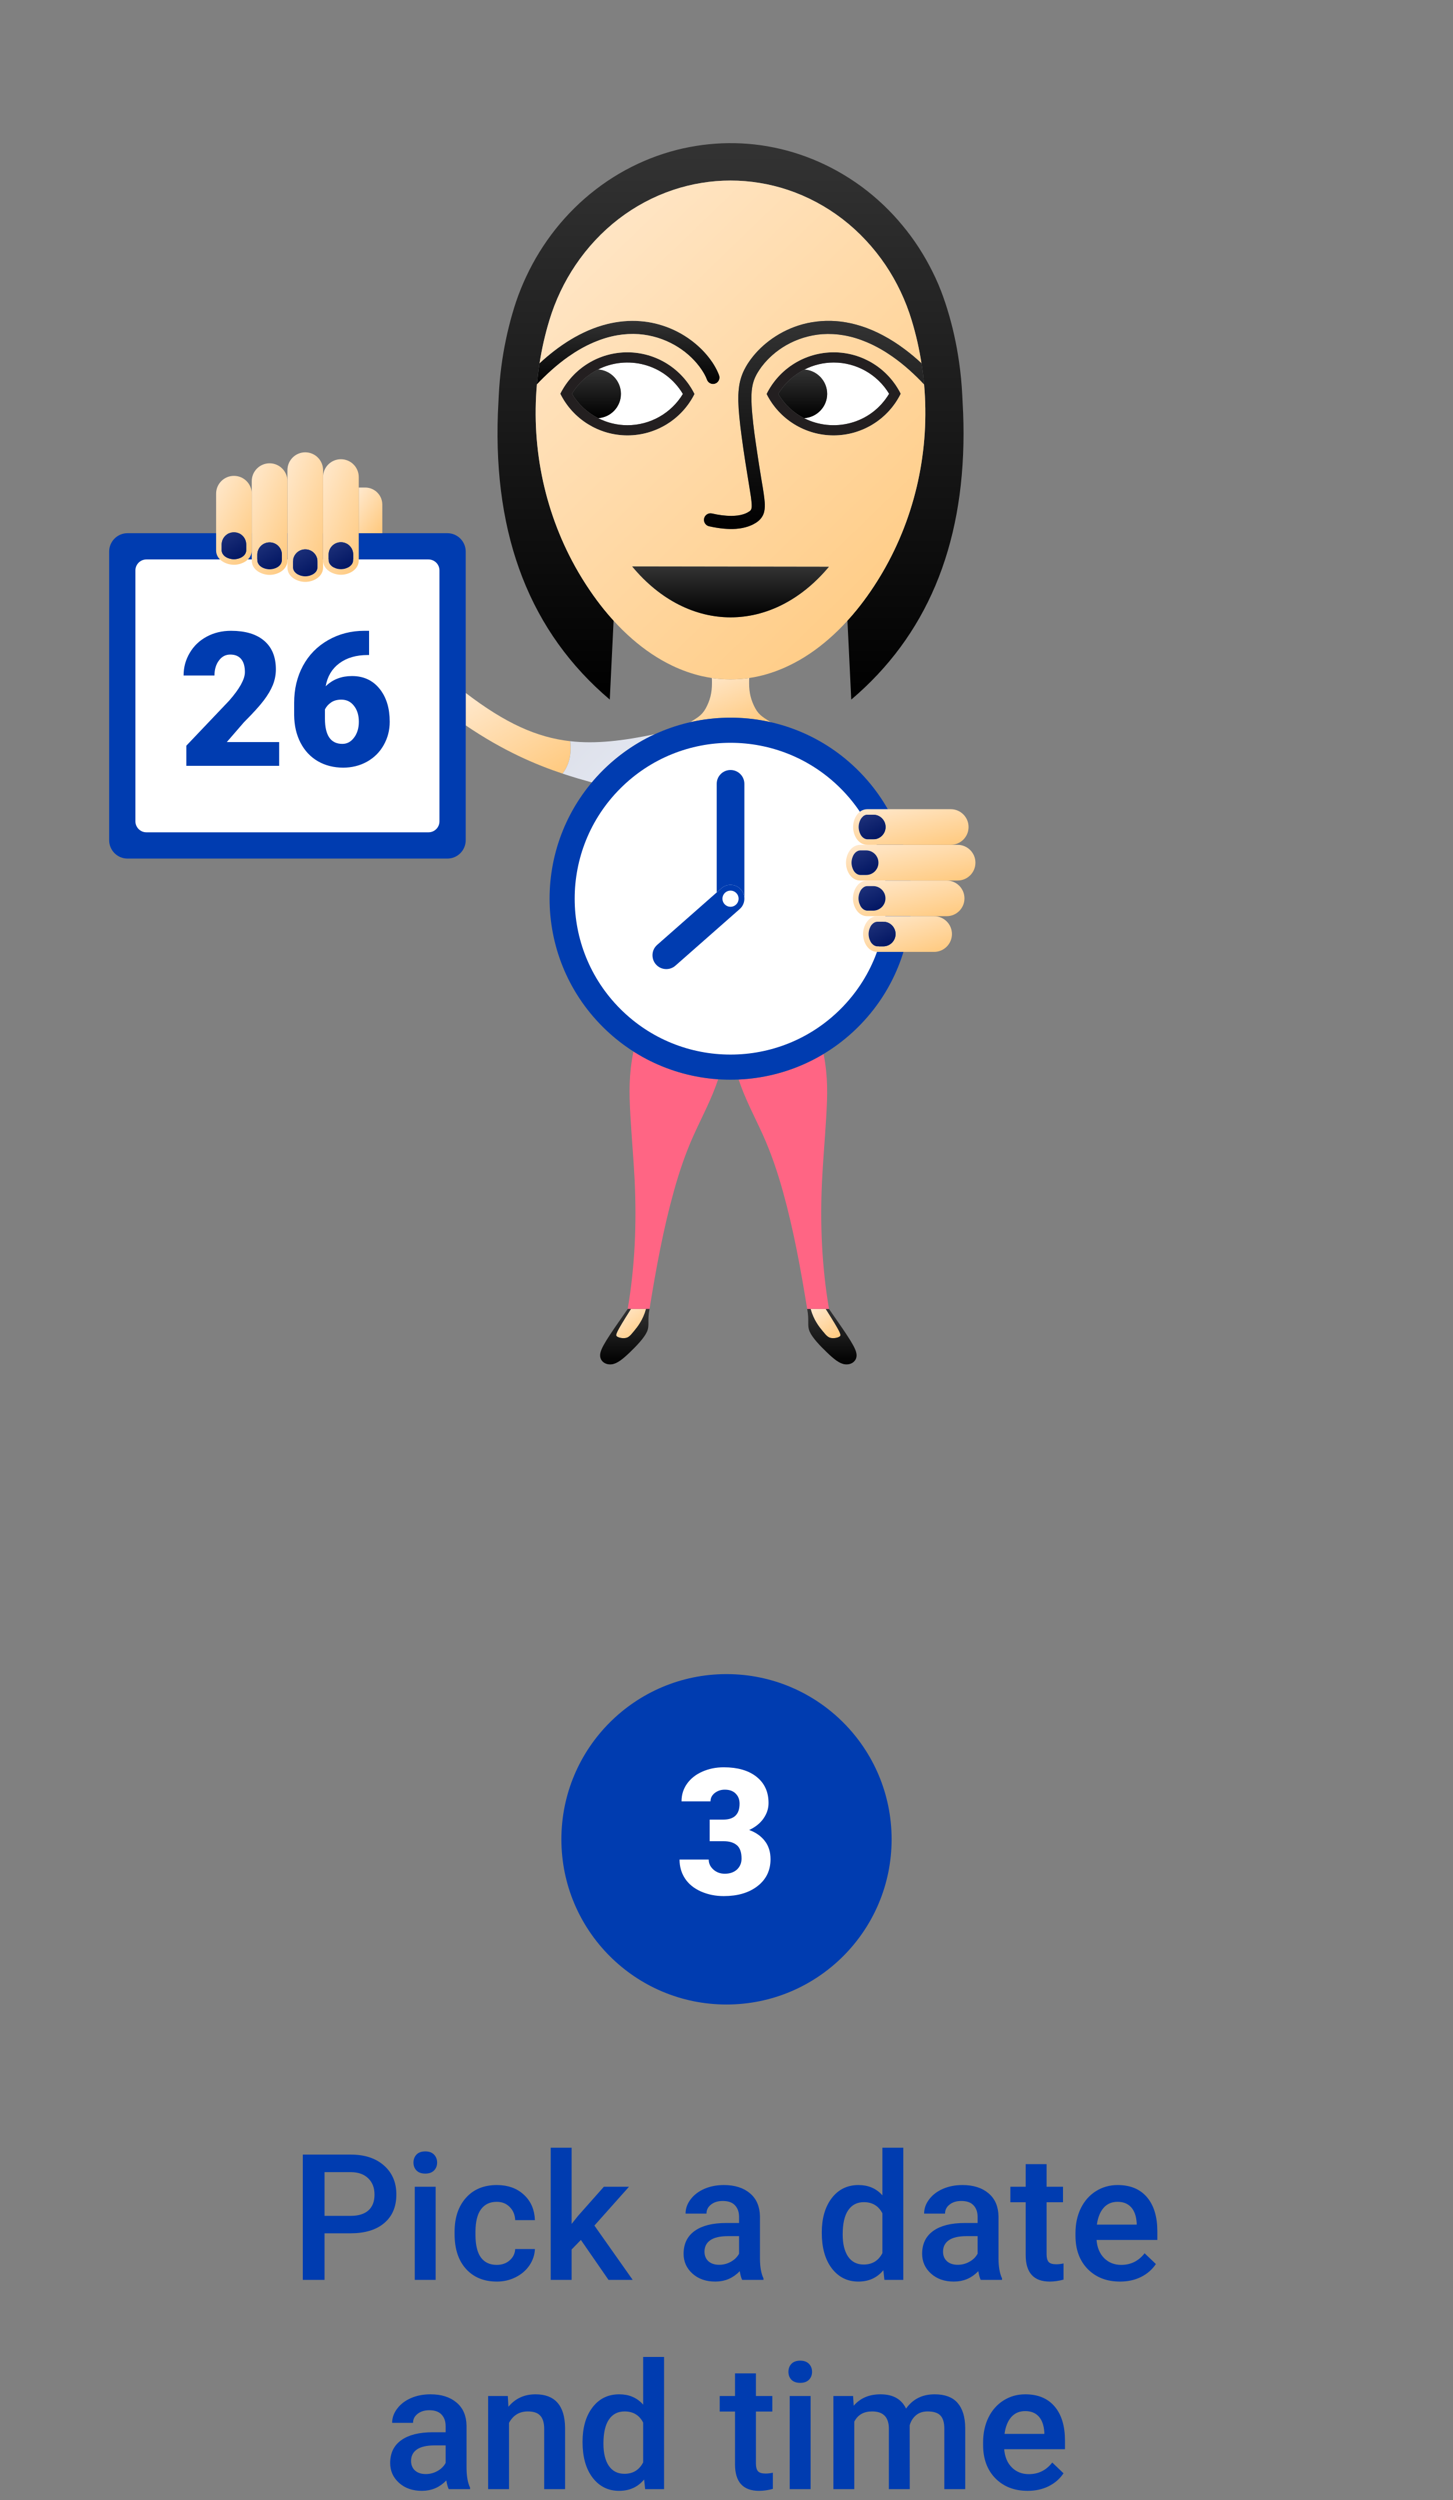 <svg width="132" height="227" viewBox="0 0 132 227" fill="none" xmlns="http://www.w3.org/2000/svg">
<rect x="0" y="0" width="132" height="227" fill="#808080" stroke="none"/>
<path d="M57.32 118.843C57.777 118.843 58.234 118.843 58.691 118.843C58.424 119.84 57.917 120.473 57.587 120.87C57.26 121.27 57.107 121.434 56.843 121.48C56.58 121.53 56.21 121.467 56.046 121.34C55.886 121.217 55.933 121.034 57.32 118.843Z" fill="url(#paint0_linear)"/>
<path d="M75.013 118.843C76.4 121.034 76.45 121.217 76.287 121.34C76.127 121.467 75.753 121.53 75.49 121.48C75.23 121.434 75.076 121.27 74.746 120.87C74.416 120.473 73.909 119.84 73.643 118.843C74.099 118.843 74.556 118.843 75.013 118.843Z" fill="url(#paint1_linear)"/>
<path d="M51.801 67.298C51.938 68.481 51.705 69.462 51.105 70.239C48.66 69.425 45.709 68.171 42.308 65.86V62.916C45.906 65.667 48.761 66.954 51.801 67.298Z" fill="url(#paint2_linear)"/>
<path d="M69.441 65.197C69.638 65.33 69.835 65.457 70.041 65.573C68.311 65.177 66.483 65.056 64.619 65.257C63.962 65.327 63.316 65.433 62.685 65.58C62.892 65.46 63.092 65.333 63.289 65.197C63.336 65.166 63.382 65.133 63.429 65.1C63.719 64.89 63.932 64.643 64.106 64.33C64.506 63.606 64.679 62.896 64.679 62.072C64.679 61.992 64.679 61.912 64.679 61.832C64.679 61.742 64.676 61.652 64.666 61.559C65.23 61.642 65.796 61.685 66.367 61.685C66.933 61.685 67.5 61.642 68.064 61.559C68.057 61.652 68.054 61.742 68.054 61.832C68.054 61.912 68.054 61.992 68.054 62.072C68.054 62.896 68.227 63.606 68.624 64.33C68.797 64.643 69.011 64.89 69.304 65.1C69.351 65.133 69.394 65.166 69.441 65.197Z" fill="url(#paint3_linear)"/>
<path d="M62.038 35.769C60.968 37.533 59.054 38.61 56.993 38.607C56.056 38.607 55.149 38.38 54.342 37.967C55.509 37.89 56.413 36.923 56.41 35.756C56.406 34.589 55.493 33.622 54.326 33.548C56.93 32.231 60.358 32.972 62.038 35.769Z" fill="white"/>
<path d="M75.146 35.766C75.146 34.599 74.239 33.629 73.076 33.555C73.883 33.142 74.79 32.918 75.727 32.915C77.791 32.912 79.705 33.989 80.772 35.753C79.088 38.554 75.653 39.294 73.046 37.967C74.213 37.897 75.143 36.937 75.146 35.766Z" fill="white"/>
<path d="M56.41 35.756C56.413 36.923 55.51 37.89 54.342 37.967C53.369 37.477 52.538 36.717 51.958 35.753C52.562 34.753 53.392 34.016 54.326 33.549C55.493 33.622 56.407 34.589 56.41 35.756Z" fill="url(#paint4_linear)"/>
<path d="M75.147 35.766C75.143 36.937 74.213 37.897 73.046 37.967H73.042C72.115 37.497 71.295 36.764 70.695 35.77C71.272 34.806 72.105 34.046 73.076 33.556C74.24 33.629 75.147 34.599 75.147 35.766Z" fill="url(#paint5_linear)"/>
<path d="M73.076 33.556C72.105 34.046 71.272 34.806 70.695 35.77C71.295 36.763 72.115 37.497 73.042 37.967H73.046C75.653 39.294 79.088 38.554 80.772 35.753C79.705 33.989 77.791 32.912 75.727 32.915C74.79 32.919 73.883 33.142 73.076 33.556ZM81.829 35.75C80.682 38.064 78.324 39.528 75.74 39.534C73.156 39.538 70.792 38.081 69.638 35.773C70.785 33.459 73.142 31.992 75.727 31.988C78.311 31.982 80.672 33.439 81.829 35.75Z" fill="#231F20"/>
<path d="M54.326 33.549C53.392 34.016 52.562 34.753 51.958 35.753C52.538 36.717 53.369 37.477 54.342 37.967C55.149 38.381 56.056 38.607 56.993 38.607C59.054 38.611 60.968 37.534 62.038 35.77C60.358 32.972 56.93 32.232 54.326 33.549ZM57.003 31.988C59.588 31.992 61.945 33.459 63.096 35.773C61.938 38.081 59.574 39.538 56.99 39.534C54.409 39.528 52.048 38.064 50.901 35.75C52.058 33.439 54.422 31.982 57.003 31.988Z" fill="#231F20"/>
<path d="M64.219 34.479C64.186 34.392 64.149 34.306 64.109 34.219C64.046 34.082 63.972 33.946 63.892 33.816C63.782 33.632 63.662 33.459 63.536 33.289C62.939 32.498 62.175 31.842 61.315 31.348C60.315 30.775 59.191 30.428 58.04 30.341C57.387 30.294 56.73 30.331 56.083 30.441C55.349 30.568 54.633 30.791 53.946 31.085C53.132 31.431 52.365 31.875 51.638 32.385C50.608 33.109 49.644 33.986 48.777 34.899C48.837 34.259 48.914 33.619 49.017 32.982C49.888 32.178 50.821 31.448 51.835 30.835C52.869 30.211 53.979 29.714 55.149 29.424C56.14 29.177 57.173 29.077 58.19 29.161C59.097 29.231 59.991 29.448 60.835 29.791C61.605 30.104 62.329 30.528 62.982 31.041C63.569 31.505 64.103 32.042 64.543 32.645C64.766 32.945 64.966 33.266 65.129 33.602C65.206 33.752 65.273 33.906 65.333 34.066V34.069C65.446 34.379 65.29 34.716 64.983 34.833C64.676 34.946 64.333 34.789 64.219 34.479Z" fill="url(#paint6_linear)"/>
<path d="M83.713 32.985C83.509 31.668 83.213 30.364 82.823 29.081C82.286 27.307 81.485 25.609 80.452 24.072C79.378 22.482 78.057 21.058 76.537 19.887C75.043 18.74 73.362 17.84 71.579 17.243C69.901 16.683 68.134 16.393 66.367 16.393C64.596 16.393 62.829 16.683 61.155 17.243C59.367 17.84 57.687 18.74 56.196 19.887C54.676 21.058 53.352 22.482 52.282 24.072C51.245 25.609 50.444 27.307 49.907 29.081C49.517 30.364 49.221 31.668 49.017 32.982C48.914 33.619 48.837 34.259 48.777 34.899C48.254 40.781 49.524 46.767 52.532 51.935C53.225 53.119 53.999 54.26 54.863 55.33C55.146 55.68 55.44 56.02 55.743 56.353C55.626 58.744 55.513 61.132 55.396 63.519C48.217 57.434 44.829 48.784 45.229 37.57C45.256 37.02 45.283 36.47 45.309 35.92C45.333 35.45 45.366 34.976 45.409 34.506C45.559 32.869 45.836 31.245 46.233 29.647C46.33 29.257 46.433 28.867 46.546 28.48C46.656 28.097 46.776 27.717 46.903 27.337C47.166 26.57 47.473 25.816 47.82 25.079C48.174 24.326 48.57 23.592 49.007 22.885C49.454 22.165 49.941 21.468 50.468 20.804C51.538 19.46 52.765 18.243 54.126 17.2C55.476 16.159 56.953 15.292 58.517 14.619C59.284 14.289 60.068 14.009 60.865 13.778C61.645 13.552 62.439 13.375 63.242 13.248C64.019 13.122 64.806 13.045 65.593 13.011C66.367 12.982 67.144 12.995 67.914 13.055C69.524 13.182 71.122 13.508 72.652 14.022C74.253 14.559 75.787 15.299 77.204 16.213C77.564 16.443 77.917 16.686 78.264 16.94C78.608 17.196 78.948 17.46 79.275 17.736C79.605 18.013 79.925 18.297 80.238 18.593C80.548 18.89 80.852 19.194 81.145 19.507C81.435 19.821 81.719 20.141 81.989 20.471C82.262 20.801 82.529 21.138 82.779 21.481C83.279 22.161 83.733 22.872 84.15 23.605C84.55 24.316 84.916 25.046 85.237 25.796C85.557 26.546 85.827 27.317 86.067 28.097C86.547 29.654 86.897 31.248 87.127 32.862C87.274 33.876 87.371 34.896 87.421 35.92C87.447 36.47 87.474 37.02 87.501 37.57C87.521 38.167 87.534 38.754 87.534 39.337C87.534 49.698 84.133 57.757 77.334 63.519C77.221 61.132 77.104 58.744 76.987 56.353C77.29 56.023 77.581 55.68 77.864 55.333C78.728 54.266 79.501 53.126 80.195 51.939C83.206 46.77 84.476 40.781 83.95 34.899C83.893 34.259 83.816 33.622 83.713 32.985Z" fill="url(#paint7_linear)"/>
<path d="M83.95 34.899C84.476 40.781 83.206 46.77 80.195 51.938C79.501 53.126 78.728 54.266 77.864 55.333C77.581 55.68 77.29 56.023 76.987 56.353C76.454 56.944 75.887 57.504 75.283 58.027C74.189 58.981 72.982 59.808 71.672 60.435C70.812 60.848 69.905 61.175 68.974 61.389C68.674 61.459 68.367 61.515 68.064 61.559C67.5 61.642 66.933 61.685 66.367 61.685C65.796 61.685 65.23 61.642 64.666 61.559C64.359 61.512 64.059 61.455 63.759 61.389C62.825 61.172 61.918 60.848 61.058 60.435C59.748 59.808 58.541 58.978 57.444 58.024C56.843 57.5 56.276 56.944 55.743 56.353C55.44 56.02 55.146 55.68 54.863 55.33C53.999 54.259 53.225 53.119 52.532 51.935C49.524 46.767 48.254 40.781 48.777 34.899C49.644 33.986 50.608 33.108 51.638 32.385C52.365 31.875 53.132 31.431 53.946 31.084C54.633 30.791 55.349 30.568 56.083 30.441C56.73 30.331 57.387 30.294 58.04 30.341C59.191 30.427 60.315 30.774 61.315 31.348C62.175 31.841 62.939 32.498 63.536 33.289C63.662 33.459 63.782 33.632 63.892 33.815C63.972 33.946 64.046 34.082 64.109 34.219C64.149 34.306 64.186 34.392 64.219 34.479C64.333 34.789 64.676 34.946 64.983 34.832C65.29 34.716 65.446 34.379 65.333 34.069V34.066C65.273 33.905 65.206 33.752 65.13 33.602C64.966 33.265 64.766 32.945 64.543 32.645C64.103 32.041 63.569 31.505 62.982 31.041C62.329 30.528 61.605 30.104 60.835 29.791C59.991 29.447 59.097 29.23 58.19 29.16C57.173 29.077 56.14 29.177 55.149 29.424C53.979 29.714 52.869 30.211 51.835 30.834C50.821 31.448 49.888 32.178 49.017 32.982C49.221 31.668 49.517 30.364 49.907 29.08C50.444 27.306 51.245 25.609 52.282 24.072C53.352 22.481 54.676 21.058 56.196 19.887C57.687 18.74 59.367 17.84 61.155 17.243C62.829 16.683 64.596 16.393 66.367 16.393C68.134 16.393 69.901 16.683 71.579 17.243C73.362 17.84 75.043 18.74 76.537 19.887C78.057 21.058 79.378 22.481 80.452 24.072C81.485 25.609 82.286 27.306 82.823 29.08C83.213 30.364 83.509 31.668 83.713 32.985C83.256 32.558 82.782 32.158 82.286 31.781C81.632 31.285 80.948 30.838 80.225 30.454C79.588 30.114 78.924 29.827 78.234 29.607C77.621 29.414 76.987 29.27 76.344 29.194C75.203 29.06 74.033 29.14 72.922 29.441C71.939 29.707 70.998 30.151 70.158 30.738C69.414 31.258 68.748 31.888 68.207 32.618C67.984 32.918 67.784 33.235 67.617 33.569C67.487 33.829 67.377 34.102 67.297 34.382C67.207 34.682 67.15 34.996 67.117 35.309C67.074 35.683 67.067 36.056 67.074 36.426C67.084 36.893 67.117 37.357 67.164 37.82C67.22 38.414 67.29 39.001 67.37 39.591C67.474 40.364 67.584 41.135 67.704 41.905C67.85 42.839 68.004 43.772 68.154 44.703C68.204 45.006 68.251 45.309 68.277 45.616C68.287 45.743 68.294 45.87 68.291 45.993C68.287 46.053 68.281 46.113 68.267 46.17C68.257 46.206 68.247 46.24 68.231 46.273C68.217 46.3 68.197 46.327 68.177 46.35C68.147 46.38 68.114 46.407 68.077 46.43C68.014 46.473 67.947 46.513 67.88 46.55C67.774 46.603 67.657 46.65 67.544 46.687C67.194 46.8 66.83 46.837 66.463 46.84C65.863 46.843 65.266 46.753 64.679 46.62C64.359 46.547 64.039 46.75 63.966 47.07C63.896 47.39 64.096 47.71 64.416 47.784C64.866 47.884 65.32 47.96 65.776 48C66.14 48.034 66.507 48.044 66.874 48.017C67.407 47.974 67.937 47.854 68.414 47.614C68.581 47.53 68.744 47.43 68.888 47.31C69.014 47.207 69.124 47.087 69.214 46.95C69.308 46.81 69.374 46.653 69.418 46.49C69.458 46.33 69.478 46.166 69.481 46.003C69.491 45.723 69.464 45.446 69.428 45.169C69.358 44.603 69.258 44.039 69.164 43.475C69.028 42.672 68.904 41.865 68.784 41.055C68.611 39.908 68.444 38.757 68.341 37.6C68.294 37.09 68.261 36.576 68.267 36.063C68.267 35.709 68.291 35.356 68.361 35.013C68.417 34.739 68.504 34.472 68.621 34.219C68.684 34.082 68.757 33.946 68.838 33.815C68.948 33.632 69.068 33.459 69.194 33.289C69.794 32.498 70.558 31.841 71.415 31.348C72.415 30.774 73.543 30.427 74.69 30.341C75.343 30.294 76.003 30.331 76.647 30.441C77.384 30.568 78.101 30.791 78.784 31.084C79.598 31.431 80.368 31.875 81.092 32.385C82.132 33.115 83.079 33.975 83.95 34.899ZM75.74 39.534C78.324 39.527 80.682 38.064 81.829 35.749C80.672 33.439 78.311 31.981 75.727 31.988C73.142 31.991 70.785 33.459 69.638 35.773C70.792 38.08 73.156 39.537 75.74 39.534ZM75.3 51.462C69.344 51.452 63.389 51.442 57.434 51.432C62.539 57.581 70.171 57.594 75.3 51.462ZM63.096 35.773C61.945 33.459 59.588 31.991 57.003 31.988C54.422 31.981 52.058 33.439 50.901 35.749C52.048 38.064 54.409 39.527 56.99 39.534C59.574 39.537 61.938 38.08 63.096 35.773Z" fill="url(#paint8_linear)"/>
<path d="M83.713 32.986C83.816 33.622 83.893 34.259 83.95 34.9C83.079 33.976 82.132 33.115 81.092 32.385C80.368 31.875 79.598 31.432 78.784 31.085C78.101 30.791 77.384 30.568 76.647 30.441C76.003 30.331 75.343 30.294 74.689 30.341C73.543 30.428 72.415 30.775 71.415 31.348C70.558 31.842 69.794 32.499 69.194 33.289C69.068 33.459 68.948 33.632 68.838 33.816C68.757 33.946 68.684 34.083 68.621 34.219C68.504 34.473 68.417 34.739 68.361 35.013C68.291 35.356 68.267 35.71 68.267 36.063C68.261 36.577 68.294 37.09 68.341 37.6C68.444 38.758 68.611 39.908 68.784 41.055C68.904 41.865 69.028 42.672 69.164 43.476C69.258 44.039 69.358 44.603 69.428 45.17C69.464 45.447 69.491 45.723 69.481 46.003C69.478 46.167 69.458 46.33 69.418 46.49C69.374 46.654 69.308 46.81 69.214 46.95C69.124 47.087 69.014 47.207 68.888 47.311C68.744 47.431 68.581 47.531 68.414 47.614C67.937 47.854 67.407 47.974 66.873 48.017C66.507 48.044 66.14 48.034 65.776 48.001C65.32 47.961 64.866 47.884 64.416 47.784C64.096 47.711 63.896 47.391 63.966 47.071C64.039 46.75 64.359 46.547 64.679 46.62C65.266 46.754 65.863 46.844 66.463 46.84C66.83 46.837 67.194 46.8 67.544 46.687C67.657 46.65 67.774 46.604 67.88 46.55C67.947 46.514 68.014 46.474 68.077 46.43C68.114 46.407 68.147 46.38 68.177 46.35C68.197 46.327 68.217 46.3 68.231 46.273C68.247 46.24 68.257 46.207 68.267 46.17C68.281 46.114 68.287 46.053 68.291 45.993C68.294 45.87 68.287 45.743 68.277 45.617C68.251 45.31 68.204 45.006 68.154 44.703C68.004 43.773 67.85 42.839 67.704 41.905C67.584 41.135 67.474 40.365 67.37 39.591C67.29 39.001 67.22 38.414 67.163 37.821C67.117 37.357 67.084 36.894 67.073 36.427C67.067 36.057 67.073 35.683 67.117 35.31C67.15 34.996 67.207 34.683 67.297 34.383C67.377 34.103 67.487 33.829 67.617 33.569C67.784 33.236 67.984 32.919 68.207 32.619C68.747 31.888 69.414 31.258 70.158 30.738C70.998 30.151 71.939 29.708 72.922 29.441C74.033 29.141 75.203 29.061 76.344 29.194C76.987 29.271 77.621 29.414 78.234 29.608C78.924 29.828 79.588 30.114 80.225 30.455C80.948 30.838 81.632 31.285 82.286 31.782C82.782 32.158 83.256 32.559 83.713 32.986Z" fill="url(#paint9_linear)"/>
<path d="M77.817 123.031C77.834 123.614 77.304 123.935 76.78 123.875C76.257 123.818 75.74 123.381 75.123 122.791C74.506 122.201 73.793 121.457 73.549 120.89C73.309 120.32 73.539 119.923 73.329 118.843C73.433 118.843 73.539 118.843 73.642 118.843C73.909 119.84 74.416 120.473 74.746 120.87C75.076 121.27 75.23 121.434 75.49 121.48C75.753 121.53 76.127 121.467 76.287 121.34C76.45 121.217 76.4 121.034 75.013 118.843C75.113 118.843 75.21 118.843 75.31 118.843C77.237 121.604 77.801 122.447 77.817 123.031Z" fill="url(#paint10_linear)"/>
<path d="M75.31 118.843C75.21 118.843 75.113 118.843 75.013 118.843C74.556 118.843 74.1 118.843 73.643 118.843C73.539 118.843 73.433 118.843 73.329 118.843C72.746 115.241 72.099 111.673 71.118 108.152C70.625 106.391 70.048 104.681 69.294 103.014C68.541 101.356 67.677 99.759 67.104 98.015C67.437 98.002 67.774 97.975 68.114 97.939C70.568 97.678 72.836 96.888 74.82 95.694C75.227 97.788 75.18 99.372 75.056 101.473C74.943 103.407 74.77 105.334 74.676 107.268C74.493 111.166 74.66 114.984 75.31 118.843Z" fill="#FF6584"/>
<path d="M57.434 51.432C63.389 51.442 69.344 51.452 75.3 51.462C70.171 57.594 62.539 57.581 57.434 51.432Z" fill="url(#paint11_linear)"/>
<path d="M65.24 97.995C64.666 99.739 63.803 101.34 63.049 102.997C62.292 104.664 61.712 106.378 61.221 108.142C60.238 111.667 59.591 115.238 59.007 118.843C58.901 118.843 58.797 118.843 58.691 118.843C58.234 118.843 57.777 118.843 57.32 118.843C57.224 118.843 57.123 118.843 57.027 118.843C57.684 114.945 57.844 111.093 57.654 107.155C57.557 105.201 57.38 103.254 57.27 101.303C57.15 99.172 57.123 97.582 57.547 95.468C59.814 96.912 62.445 97.809 65.24 97.995Z" fill="#FF6584"/>
<path d="M58.691 118.843C58.797 118.843 58.901 118.843 59.007 118.843C58.797 119.923 59.027 120.32 58.787 120.89C58.544 121.457 57.83 122.201 57.214 122.791C56.597 123.381 56.076 123.818 55.553 123.875C55.029 123.935 54.502 123.614 54.519 123.031C54.536 122.447 55.096 121.604 57.027 118.843C57.123 118.843 57.224 118.843 57.32 118.843C55.933 121.034 55.886 121.217 56.046 121.34C56.21 121.467 56.58 121.53 56.843 121.48C57.107 121.434 57.26 121.27 57.587 120.87C57.917 120.473 58.424 119.84 58.691 118.843Z" fill="url(#paint12_linear)"/>
<path d="M59.511 66.657C57.27 67.684 55.316 69.195 53.769 71.042C52.962 70.819 52.075 70.565 51.105 70.239C51.705 69.462 51.938 68.481 51.801 67.297C54.126 67.561 56.56 67.271 59.511 66.657Z" fill="url(#paint13_linear)"/>
<path d="M11.584 77.955H40.641C41.561 77.955 42.308 77.208 42.308 76.288V50.078C42.308 49.158 41.561 48.411 40.641 48.411H11.584C10.664 48.411 9.917 49.158 9.917 50.078V76.288C9.917 77.208 10.664 77.955 11.584 77.955Z" fill="#003CB0"/>
<path d="M13.301 75.57H38.924C39.477 75.57 39.924 75.124 39.924 74.57V51.795C39.924 51.242 39.477 50.795 38.924 50.795H13.301C12.748 50.795 12.301 51.242 12.301 51.795V74.57C12.301 75.12 12.751 75.57 13.301 75.57Z" fill="white"/>
<path d="M25.361 69.533H16.927V67.707L20.812 63.623C21.77 62.533 22.248 61.667 22.248 61.025C22.248 60.505 22.135 60.109 21.908 59.838C21.681 59.567 21.352 59.431 20.92 59.431C20.494 59.431 20.148 59.614 19.883 59.979C19.617 60.339 19.484 60.79 19.484 61.332H16.678C16.678 60.59 16.864 59.907 17.235 59.282C17.605 58.651 18.12 58.158 18.779 57.804C19.437 57.45 20.173 57.273 20.986 57.273C22.293 57.273 23.297 57.575 24 58.178C24.708 58.781 25.062 59.647 25.062 60.776C25.062 61.252 24.974 61.717 24.797 62.17C24.619 62.619 24.343 63.092 23.966 63.59C23.596 64.082 22.995 64.744 22.165 65.574L20.605 67.375H25.361V69.533ZM33.529 57.273V59.473H33.404C32.359 59.473 31.498 59.724 30.823 60.228C30.153 60.726 29.741 61.421 29.586 62.312C30.217 61.692 31.014 61.382 31.977 61.382C33.023 61.382 33.855 61.764 34.475 62.527C35.095 63.291 35.405 64.293 35.405 65.532C35.405 66.301 35.222 67.007 34.857 67.649C34.497 68.291 33.991 68.794 33.338 69.16C32.691 69.519 31.971 69.699 31.18 69.699C30.322 69.699 29.556 69.505 28.881 69.118C28.205 68.725 27.68 68.166 27.303 67.441C26.927 66.716 26.733 65.881 26.722 64.935V63.814C26.722 62.569 26.988 61.451 27.519 60.46C28.056 59.464 28.82 58.684 29.81 58.12C30.801 57.555 31.899 57.273 33.106 57.273H33.529ZM31.006 63.523C30.635 63.523 30.325 63.609 30.076 63.781C29.827 63.952 29.641 64.163 29.52 64.412V65.25C29.52 66.777 30.048 67.541 31.105 67.541C31.531 67.541 31.885 67.35 32.168 66.968C32.455 66.586 32.599 66.108 32.599 65.532C32.599 64.94 32.453 64.459 32.159 64.088C31.872 63.712 31.487 63.523 31.006 63.523Z" fill="#003CB0"/>
<path d="M77.985 93.218C84.403 86.8 84.403 76.393 77.985 69.975C71.566 63.556 61.16 63.556 54.741 69.975C48.323 76.393 48.323 86.8 54.741 93.218C61.16 99.637 71.566 99.637 77.985 93.218Z" fill="#003CB0"/>
<path d="M76.372 91.606C81.9 86.078 81.9 77.115 76.372 71.588C70.844 66.06 61.882 66.06 56.354 71.588C50.826 77.115 50.826 86.078 56.354 91.606C61.882 97.133 70.844 97.133 76.372 91.606Z" fill="white"/>
<path d="M67.31 80.766C67.52 81.006 67.624 81.302 67.624 81.596C67.624 81.946 67.48 82.293 67.197 82.539L61.362 87.675C60.841 88.135 60.048 88.085 59.588 87.564C59.131 87.041 59.181 86.247 59.701 85.791L65.11 81.029L65.536 80.652C66.057 80.195 66.85 80.245 67.31 80.766ZM67.1 81.596C67.1 81.192 66.77 80.862 66.367 80.862C65.96 80.862 65.63 81.192 65.63 81.596C65.63 82.003 65.96 82.333 66.367 82.333C66.77 82.333 67.1 82.003 67.1 81.596Z" fill="#003CB0"/>
<path d="M67.624 71.169V81.596C67.624 81.303 67.52 81.006 67.31 80.766C66.85 80.246 66.057 80.196 65.536 80.653L65.11 81.029V71.169C65.11 70.476 65.67 69.912 66.367 69.912C67.06 69.912 67.624 70.476 67.624 71.169Z" fill="#003CB0"/>
<path d="M86.994 76.707C87.891 76.707 88.615 77.434 88.615 78.328C88.615 79.221 87.891 79.948 86.994 79.948C86.664 79.948 86.33 79.948 86 79.948C83.596 79.948 81.195 79.948 78.794 79.948C78.581 79.948 78.371 79.948 78.157 79.948C77.307 79.948 76.854 79.068 76.854 78.328C76.854 77.591 77.307 76.707 78.157 76.707C78.374 76.707 78.591 76.707 78.804 76.707C81.325 76.707 83.85 76.707 86.37 76.707C86.577 76.707 86.787 76.707 86.994 76.707ZM79.805 78.328C79.805 77.711 79.305 77.21 78.688 77.21C78.511 77.21 78.334 77.21 78.157 77.21C78.064 77.21 77.971 77.237 77.887 77.284C77.784 77.334 77.697 77.411 77.627 77.501C77.541 77.607 77.477 77.737 77.434 77.871C77.384 78.017 77.357 78.174 77.357 78.328C77.357 78.484 77.384 78.638 77.434 78.784C77.477 78.921 77.541 79.048 77.627 79.158C77.697 79.245 77.784 79.321 77.887 79.375C77.971 79.418 78.064 79.445 78.157 79.445C78.334 79.445 78.511 79.445 78.688 79.445C79.305 79.445 79.805 78.945 79.805 78.328Z" fill="url(#paint14_linear)"/>
<path d="M86.37 73.47C87.264 73.47 87.991 74.193 87.991 75.09C87.991 75.984 87.264 76.707 86.37 76.707C83.849 76.707 81.325 76.707 78.804 76.707C77.954 76.707 77.501 75.827 77.501 75.09C77.501 74.35 77.954 73.47 78.804 73.47C81.325 73.47 83.849 73.47 86.37 73.47ZM80.451 75.09C80.451 74.473 79.951 73.973 79.335 73.973C79.158 73.973 78.981 73.973 78.804 73.973C78.711 73.973 78.618 74 78.534 74.043C78.431 74.097 78.344 74.173 78.274 74.26C78.187 74.37 78.124 74.497 78.081 74.63C78.031 74.78 78.004 74.934 78.004 75.09C78.004 75.244 78.031 75.4 78.081 75.547C78.124 75.68 78.187 75.811 78.274 75.917C78.344 76.007 78.431 76.084 78.534 76.134C78.618 76.177 78.711 76.204 78.804 76.204C78.981 76.204 79.158 76.204 79.335 76.204C79.951 76.204 80.451 75.707 80.451 75.09Z" fill="url(#paint15_linear)"/>
<path d="M86 79.948C86.894 79.948 87.618 80.672 87.618 81.569C87.618 82.463 86.894 83.186 86 83.186C85.62 83.186 85.24 83.186 84.86 83.186C83.143 83.186 81.425 83.186 79.711 83.186C79.405 83.186 79.101 83.186 78.794 83.186C77.944 83.186 77.487 82.306 77.487 81.569C77.487 80.829 77.944 79.948 78.794 79.948C81.195 79.948 83.596 79.948 86 79.948ZM80.442 81.569C80.442 80.952 79.942 80.452 79.325 80.452C79.148 80.452 78.971 80.452 78.794 80.452C78.698 80.452 78.604 80.478 78.521 80.522C78.421 80.575 78.334 80.652 78.261 80.739C78.174 80.849 78.114 80.975 78.067 81.109C78.017 81.259 77.991 81.412 77.991 81.569C77.991 81.722 78.017 81.879 78.067 82.026C78.114 82.159 78.174 82.286 78.261 82.396C78.334 82.486 78.421 82.562 78.521 82.612C78.604 82.656 78.698 82.683 78.794 82.683C78.971 82.683 79.148 82.683 79.325 82.683C79.942 82.683 80.442 82.182 80.442 81.569Z" fill="url(#paint16_linear)"/>
<path d="M84.86 83.186C85.754 83.186 86.481 83.913 86.481 84.807C86.481 85.701 85.754 86.428 84.86 86.428C83.143 86.428 81.429 86.428 79.711 86.428C78.861 86.428 78.404 85.547 78.404 84.807C78.404 84.07 78.861 83.186 79.711 83.186C81.425 83.186 83.143 83.186 84.86 83.186ZM81.359 84.807C81.359 84.19 80.859 83.69 80.242 83.69C80.065 83.69 79.888 83.69 79.711 83.69C79.615 83.69 79.521 83.717 79.438 83.76C79.338 83.813 79.251 83.89 79.178 83.977C79.091 84.087 79.031 84.217 78.984 84.35C78.938 84.497 78.908 84.654 78.908 84.807C78.908 84.964 78.938 85.117 78.984 85.264C79.031 85.397 79.091 85.527 79.178 85.637C79.251 85.724 79.338 85.801 79.438 85.854C79.521 85.897 79.615 85.924 79.711 85.924C79.888 85.924 80.065 85.924 80.242 85.924C80.859 85.924 81.359 85.424 81.359 84.807Z" fill="url(#paint17_linear)"/>
<path d="M80.242 83.689C80.858 83.689 81.359 84.19 81.359 84.806C81.359 85.423 80.858 85.924 80.242 85.924C80.065 85.924 79.888 85.924 79.711 85.924C79.615 85.924 79.521 85.897 79.438 85.854C79.338 85.8 79.251 85.724 79.178 85.637C79.091 85.527 79.031 85.397 78.984 85.263C78.938 85.117 78.908 84.963 78.908 84.806C78.908 84.653 78.938 84.496 78.984 84.35C79.031 84.216 79.091 84.086 79.178 83.976C79.251 83.889 79.338 83.813 79.438 83.76C79.521 83.716 79.615 83.689 79.711 83.689C79.888 83.689 80.065 83.689 80.242 83.689Z" fill="url(#paint18_linear)"/>
<path d="M79.335 73.973C79.951 73.973 80.452 74.473 80.452 75.09C80.452 75.707 79.951 76.204 79.335 76.204C79.158 76.204 78.981 76.204 78.804 76.204C78.711 76.204 78.618 76.177 78.534 76.133C78.431 76.083 78.344 76.007 78.274 75.917C78.187 75.81 78.124 75.68 78.081 75.547C78.031 75.4 78.004 75.243 78.004 75.09C78.004 74.933 78.031 74.78 78.081 74.63C78.124 74.496 78.187 74.37 78.274 74.259C78.344 74.173 78.431 74.096 78.534 74.043C78.618 73.999 78.711 73.973 78.804 73.973C78.981 73.973 79.158 73.973 79.335 73.973Z" fill="url(#paint19_linear)"/>
<path d="M79.325 80.452C79.941 80.452 80.442 80.952 80.442 81.569C80.442 82.183 79.941 82.683 79.325 82.683C79.148 82.683 78.971 82.683 78.794 82.683C78.698 82.683 78.604 82.656 78.521 82.613C78.421 82.563 78.334 82.486 78.261 82.396C78.174 82.286 78.114 82.159 78.067 82.026C78.017 81.879 77.991 81.723 77.991 81.569C77.991 81.412 78.017 81.259 78.067 81.109C78.114 80.976 78.174 80.849 78.261 80.739C78.334 80.652 78.421 80.576 78.521 80.522C78.604 80.479 78.698 80.452 78.794 80.452C78.971 80.452 79.148 80.452 79.325 80.452Z" fill="url(#paint20_linear)"/>
<path d="M78.688 77.211C79.305 77.211 79.805 77.711 79.805 78.328C79.805 78.945 79.305 79.445 78.688 79.445C78.511 79.445 78.334 79.445 78.158 79.445C78.064 79.445 77.971 79.418 77.888 79.375C77.784 79.322 77.697 79.245 77.627 79.158C77.541 79.048 77.477 78.921 77.434 78.785C77.384 78.638 77.357 78.485 77.357 78.328C77.357 78.175 77.384 78.018 77.434 77.871C77.477 77.738 77.541 77.608 77.627 77.501C77.697 77.411 77.784 77.334 77.888 77.284C77.971 77.238 78.064 77.211 78.158 77.211C78.334 77.211 78.511 77.211 78.688 77.211Z" fill="url(#paint21_linear)"/>
<path d="M34.732 45.819C34.732 46.683 34.732 47.547 34.732 48.41C34.019 48.41 33.305 48.41 32.591 48.41C32.591 47.03 32.591 45.649 32.591 44.266C32.788 44.266 32.985 44.266 33.178 44.266C34.038 44.266 34.732 44.962 34.732 45.819Z" fill="url(#paint22_linear)"/>
<path d="M32.591 48.411C32.591 49.235 32.591 50.055 32.591 50.879C32.591 51.729 31.711 52.186 30.971 52.186C30.234 52.186 29.35 51.729 29.35 50.879C29.35 48.358 29.35 45.837 29.35 43.313C29.35 42.419 30.077 41.695 30.971 41.695C31.864 41.695 32.591 42.419 32.591 43.313C32.591 43.629 32.591 43.949 32.591 44.266C32.591 45.65 32.591 47.031 32.591 48.411ZM32.088 50.879C32.088 50.702 32.088 50.525 32.088 50.348C32.088 49.731 31.588 49.231 30.971 49.231C30.354 49.231 29.854 49.731 29.854 50.348C29.854 50.525 29.854 50.702 29.854 50.879C29.854 50.975 29.88 51.069 29.924 51.152C29.977 51.252 30.054 51.339 30.14 51.412C30.25 51.499 30.381 51.559 30.514 51.605C30.661 51.656 30.817 51.682 30.971 51.682C31.128 51.682 31.281 51.656 31.428 51.605C31.564 51.559 31.691 51.499 31.801 51.412C31.888 51.339 31.965 51.252 32.018 51.152C32.061 51.069 32.088 50.975 32.088 50.879Z" fill="url(#paint23_linear)"/>
<path d="M32.088 50.349C32.088 50.525 32.088 50.702 32.088 50.879C32.088 50.975 32.061 51.069 32.018 51.152C31.965 51.252 31.888 51.339 31.801 51.412C31.691 51.499 31.564 51.559 31.428 51.606C31.281 51.656 31.128 51.682 30.971 51.682C30.817 51.682 30.661 51.656 30.514 51.606C30.381 51.559 30.251 51.499 30.14 51.412C30.054 51.339 29.977 51.252 29.924 51.152C29.88 51.069 29.854 50.975 29.854 50.879C29.854 50.702 29.854 50.525 29.854 50.349C29.854 49.732 30.354 49.231 30.971 49.231C31.588 49.231 32.088 49.732 32.088 50.349Z" fill="url(#paint24_linear)"/>
<path d="M29.35 50.879C29.35 51.095 29.35 51.312 29.35 51.525C29.35 52.376 28.47 52.833 27.733 52.833C26.993 52.833 26.112 52.376 26.112 51.525C26.112 51.315 26.112 51.102 26.112 50.892C26.112 48.491 26.112 46.09 26.112 43.686C26.112 43.352 26.112 43.022 26.112 42.689C26.112 41.795 26.836 41.068 27.733 41.068C28.627 41.068 29.35 41.795 29.35 42.689C29.35 42.899 29.35 43.106 29.35 43.312C29.35 45.837 29.35 48.358 29.35 50.879ZM28.847 51.525C28.847 51.349 28.847 51.172 28.847 50.995C28.847 50.378 28.35 49.878 27.733 49.878C27.116 49.878 26.616 50.378 26.616 50.995C26.616 51.172 26.616 51.349 26.616 51.525C26.616 51.622 26.643 51.715 26.686 51.799C26.739 51.899 26.816 51.986 26.903 52.059C27.013 52.146 27.139 52.206 27.273 52.252C27.423 52.302 27.576 52.329 27.733 52.329C27.886 52.329 28.043 52.302 28.19 52.252C28.323 52.206 28.45 52.146 28.56 52.059C28.65 51.986 28.727 51.899 28.777 51.799C28.82 51.715 28.847 51.622 28.847 51.525Z" fill="url(#paint25_linear)"/>
<path d="M28.847 50.995C28.847 51.172 28.847 51.349 28.847 51.525C28.847 51.622 28.82 51.715 28.777 51.799C28.727 51.899 28.65 51.985 28.56 52.059C28.45 52.145 28.323 52.205 28.19 52.252C28.043 52.302 27.886 52.329 27.733 52.329C27.576 52.329 27.423 52.302 27.273 52.252C27.14 52.205 27.013 52.145 26.903 52.059C26.816 51.985 26.739 51.899 26.686 51.799C26.643 51.715 26.616 51.622 26.616 51.525C26.616 51.349 26.616 51.172 26.616 50.995C26.616 50.378 27.116 49.878 27.733 49.878C28.35 49.878 28.847 50.378 28.847 50.995Z" fill="url(#paint26_linear)"/>
<path d="M26.113 43.686C26.113 46.09 26.113 48.491 26.113 50.892C26.113 51.742 25.232 52.196 24.492 52.196C23.755 52.196 22.871 51.742 22.871 50.892C22.871 50.585 22.871 50.282 22.871 49.975C22.871 48.254 22.871 46.54 22.871 44.823C22.871 44.443 22.871 44.066 22.871 43.686C22.871 42.792 23.598 42.065 24.492 42.065C25.386 42.065 26.113 42.792 26.113 43.686ZM25.609 50.892C25.609 50.715 25.609 50.538 25.609 50.362C25.609 49.745 25.109 49.245 24.492 49.245C23.875 49.245 23.375 49.745 23.375 50.362C23.375 50.538 23.375 50.715 23.375 50.892C23.375 50.985 23.401 51.079 23.448 51.162C23.498 51.265 23.575 51.352 23.665 51.422C23.772 51.509 23.902 51.572 24.035 51.615C24.182 51.666 24.338 51.692 24.492 51.692C24.649 51.692 24.802 51.666 24.952 51.615C25.085 51.572 25.212 51.509 25.322 51.422C25.409 51.352 25.486 51.265 25.539 51.162C25.582 51.079 25.609 50.985 25.609 50.892Z" fill="url(#paint27_linear)"/>
<path d="M25.609 50.361C25.609 50.538 25.609 50.715 25.609 50.891C25.609 50.985 25.582 51.078 25.539 51.161C25.485 51.265 25.409 51.352 25.322 51.422C25.212 51.508 25.085 51.572 24.952 51.615C24.802 51.665 24.649 51.692 24.492 51.692C24.338 51.692 24.182 51.665 24.035 51.615C23.902 51.572 23.772 51.508 23.665 51.422C23.575 51.352 23.498 51.265 23.448 51.161C23.401 51.078 23.375 50.985 23.375 50.891C23.375 50.715 23.375 50.538 23.375 50.361C23.375 49.744 23.875 49.244 24.492 49.244C25.109 49.244 25.609 49.744 25.609 50.361Z" fill="url(#paint28_linear)"/>
<path d="M22.871 44.823C22.871 46.541 22.871 48.255 22.871 49.975C22.871 50.825 21.991 51.279 21.254 51.279C20.514 51.279 19.633 50.825 19.633 49.975C19.633 48.258 19.633 46.541 19.633 44.823C19.633 43.93 20.357 43.206 21.254 43.206C22.148 43.206 22.871 43.93 22.871 44.823ZM22.368 49.975C22.368 49.798 22.368 49.622 22.368 49.445C22.368 48.828 21.871 48.328 21.254 48.328C20.637 48.328 20.137 48.828 20.137 49.445C20.137 49.622 20.137 49.798 20.137 49.975C20.137 50.069 20.164 50.162 20.207 50.245C20.26 50.345 20.337 50.435 20.424 50.505C20.534 50.592 20.66 50.655 20.794 50.699C20.944 50.749 21.097 50.775 21.254 50.775C21.407 50.775 21.564 50.749 21.711 50.699C21.844 50.655 21.974 50.592 22.081 50.505C22.171 50.435 22.248 50.345 22.298 50.245C22.341 50.162 22.368 50.069 22.368 49.975Z" fill="url(#paint29_linear)"/>
<path d="M22.368 49.444C22.368 49.621 22.368 49.798 22.368 49.974C22.368 50.068 22.341 50.161 22.298 50.245C22.248 50.344 22.171 50.435 22.081 50.505C21.974 50.591 21.844 50.655 21.711 50.698C21.564 50.748 21.407 50.775 21.254 50.775C21.097 50.775 20.944 50.748 20.794 50.698C20.66 50.655 20.534 50.591 20.424 50.505C20.337 50.435 20.26 50.344 20.207 50.245C20.164 50.161 20.137 50.068 20.137 49.974C20.137 49.798 20.137 49.621 20.137 49.444C20.137 48.827 20.637 48.327 21.254 48.327C21.871 48.327 22.368 48.827 22.368 49.444Z" fill="url(#paint30_linear)"/>
<path d="M29.484 202.773V207H27.508V195.625H31.859C33.13 195.625 34.138 195.956 34.883 196.617C35.633 197.279 36.008 198.154 36.008 199.242C36.008 200.357 35.641 201.224 34.906 201.844C34.177 202.464 33.154 202.773 31.836 202.773H29.484ZM29.484 201.188H31.859C32.562 201.188 33.099 201.023 33.469 200.695C33.839 200.362 34.023 199.883 34.023 199.258C34.023 198.643 33.836 198.154 33.461 197.789C33.086 197.419 32.57 197.229 31.914 197.219H29.484V201.188ZM39.578 207H37.68V198.547H39.578V207ZM37.562 196.352C37.562 196.06 37.654 195.818 37.836 195.625C38.023 195.432 38.289 195.336 38.633 195.336C38.977 195.336 39.242 195.432 39.43 195.625C39.617 195.818 39.711 196.06 39.711 196.352C39.711 196.638 39.617 196.878 39.43 197.07C39.242 197.258 38.977 197.352 38.633 197.352C38.289 197.352 38.023 197.258 37.836 197.07C37.654 196.878 37.562 196.638 37.562 196.352ZM45.125 205.641C45.599 205.641 45.992 205.503 46.305 205.227C46.617 204.951 46.784 204.609 46.805 204.203H48.594C48.573 204.729 48.409 205.221 48.102 205.68C47.794 206.133 47.378 206.492 46.852 206.758C46.325 207.023 45.758 207.156 45.148 207.156C43.966 207.156 43.029 206.773 42.336 206.008C41.643 205.242 41.297 204.185 41.297 202.836V202.641C41.297 201.354 41.641 200.326 42.328 199.555C43.016 198.779 43.953 198.391 45.141 198.391C46.146 198.391 46.964 198.685 47.594 199.273C48.229 199.857 48.562 200.625 48.594 201.578H46.805C46.784 201.094 46.617 200.695 46.305 200.383C45.997 200.07 45.604 199.914 45.125 199.914C44.51 199.914 44.036 200.138 43.703 200.586C43.37 201.029 43.2 201.703 43.195 202.609V202.914C43.195 203.831 43.359 204.516 43.688 204.969C44.021 205.417 44.5 205.641 45.125 205.641ZM52.773 203.375L51.93 204.242V207H50.031V195H51.93V201.922L52.523 201.18L54.859 198.547H57.141L54 202.07L57.477 207H55.281L52.773 203.375ZM67.422 207C67.338 206.839 67.266 206.576 67.203 206.211C66.599 206.841 65.859 207.156 64.984 207.156C64.135 207.156 63.443 206.914 62.906 206.43C62.37 205.945 62.102 205.346 62.102 204.633C62.102 203.732 62.435 203.042 63.102 202.562C63.773 202.078 64.732 201.836 65.977 201.836H67.141V201.281C67.141 200.844 67.018 200.495 66.773 200.234C66.529 199.969 66.156 199.836 65.656 199.836C65.224 199.836 64.87 199.945 64.594 200.164C64.318 200.378 64.18 200.651 64.18 200.984H62.281C62.281 200.521 62.435 200.089 62.742 199.688C63.05 199.281 63.466 198.964 63.992 198.734C64.523 198.505 65.115 198.391 65.766 198.391C66.755 198.391 67.544 198.641 68.133 199.141C68.721 199.635 69.023 200.333 69.039 201.234V205.047C69.039 205.807 69.146 206.414 69.359 206.867V207H67.422ZM65.336 205.633C65.711 205.633 66.062 205.542 66.391 205.359C66.724 205.177 66.974 204.932 67.141 204.625V203.031H66.117C65.414 203.031 64.885 203.154 64.531 203.398C64.177 203.643 64 203.99 64 204.438C64 204.802 64.12 205.094 64.359 205.312C64.604 205.526 64.93 205.633 65.336 205.633ZM74.656 202.711C74.656 201.409 74.958 200.365 75.562 199.578C76.167 198.786 76.977 198.391 77.992 198.391C78.888 198.391 79.612 198.703 80.164 199.328V195H82.062V207H80.344L80.25 206.125C79.682 206.812 78.924 207.156 77.977 207.156C76.987 207.156 76.185 206.758 75.57 205.961C74.961 205.164 74.656 204.081 74.656 202.711ZM76.555 202.875C76.555 203.734 76.719 204.406 77.047 204.891C77.38 205.37 77.852 205.609 78.461 205.609C79.237 205.609 79.805 205.263 80.164 204.57V200.961C79.815 200.284 79.253 199.945 78.477 199.945C77.862 199.945 77.388 200.19 77.055 200.68C76.721 201.164 76.555 201.896 76.555 202.875ZM89.094 207C89.01 206.839 88.938 206.576 88.875 206.211C88.271 206.841 87.531 207.156 86.656 207.156C85.807 207.156 85.115 206.914 84.578 206.43C84.042 205.945 83.773 205.346 83.773 204.633C83.773 203.732 84.107 203.042 84.773 202.562C85.445 202.078 86.404 201.836 87.648 201.836H88.812V201.281C88.812 200.844 88.69 200.495 88.445 200.234C88.201 199.969 87.828 199.836 87.328 199.836C86.896 199.836 86.542 199.945 86.266 200.164C85.99 200.378 85.852 200.651 85.852 200.984H83.953C83.953 200.521 84.107 200.089 84.414 199.688C84.721 199.281 85.138 198.964 85.664 198.734C86.195 198.505 86.787 198.391 87.438 198.391C88.427 198.391 89.216 198.641 89.805 199.141C90.393 199.635 90.695 200.333 90.711 201.234V205.047C90.711 205.807 90.818 206.414 91.031 206.867V207H89.094ZM87.008 205.633C87.383 205.633 87.734 205.542 88.062 205.359C88.396 205.177 88.646 204.932 88.812 204.625V203.031H87.789C87.086 203.031 86.557 203.154 86.203 203.398C85.849 203.643 85.672 203.99 85.672 204.438C85.672 204.802 85.792 205.094 86.031 205.312C86.276 205.526 86.602 205.633 87.008 205.633ZM95.078 196.492V198.547H96.57V199.953H95.078V204.672C95.078 204.995 95.141 205.229 95.266 205.375C95.396 205.516 95.625 205.586 95.953 205.586C96.172 205.586 96.393 205.56 96.617 205.508V206.977C96.185 207.096 95.768 207.156 95.367 207.156C93.909 207.156 93.18 206.352 93.18 204.742V199.953H91.789V198.547H93.18V196.492H95.078ZM101.75 207.156C100.547 207.156 99.57 206.779 98.82 206.023C98.076 205.263 97.703 204.253 97.703 202.992V202.758C97.703 201.914 97.865 201.161 98.188 200.5C98.516 199.833 98.974 199.315 99.562 198.945C100.151 198.576 100.807 198.391 101.531 198.391C102.682 198.391 103.57 198.758 104.195 199.492C104.826 200.227 105.141 201.266 105.141 202.609V203.375H99.617C99.674 204.073 99.906 204.625 100.312 205.031C100.724 205.438 101.24 205.641 101.859 205.641C102.729 205.641 103.438 205.289 103.984 204.586L105.008 205.562C104.669 206.068 104.216 206.461 103.648 206.742C103.086 207.018 102.453 207.156 101.75 207.156ZM101.523 199.914C101.003 199.914 100.581 200.096 100.258 200.461C99.94 200.826 99.737 201.333 99.648 201.984H103.266V201.844C103.224 201.208 103.055 200.729 102.758 200.406C102.461 200.078 102.049 199.914 101.523 199.914ZM40.766 226C40.682 225.839 40.609 225.576 40.547 225.211C39.943 225.841 39.203 226.156 38.328 226.156C37.479 226.156 36.786 225.914 36.25 225.43C35.714 224.945 35.445 224.346 35.445 223.633C35.445 222.732 35.779 222.042 36.445 221.562C37.117 221.078 38.075 220.836 39.32 220.836H40.484V220.281C40.484 219.844 40.362 219.495 40.117 219.234C39.872 218.969 39.5 218.836 39 218.836C38.568 218.836 38.214 218.945 37.938 219.164C37.661 219.378 37.523 219.651 37.523 219.984H35.625C35.625 219.521 35.779 219.089 36.086 218.688C36.393 218.281 36.81 217.964 37.336 217.734C37.867 217.505 38.458 217.391 39.109 217.391C40.099 217.391 40.888 217.641 41.477 218.141C42.065 218.635 42.367 219.333 42.383 220.234V224.047C42.383 224.807 42.49 225.414 42.703 225.867V226H40.766ZM38.68 224.633C39.055 224.633 39.406 224.542 39.734 224.359C40.068 224.177 40.318 223.932 40.484 223.625V222.031H39.461C38.758 222.031 38.229 222.154 37.875 222.398C37.521 222.643 37.344 222.99 37.344 223.438C37.344 223.802 37.464 224.094 37.703 224.312C37.948 224.526 38.273 224.633 38.68 224.633ZM46.133 217.547L46.188 218.523C46.812 217.768 47.633 217.391 48.648 217.391C50.409 217.391 51.305 218.398 51.336 220.414V226H49.438V220.523C49.438 219.987 49.32 219.591 49.086 219.336C48.857 219.076 48.479 218.945 47.953 218.945C47.188 218.945 46.617 219.292 46.242 219.984V226H44.344V217.547H46.133ZM52.922 221.711C52.922 220.409 53.224 219.365 53.828 218.578C54.432 217.786 55.242 217.391 56.258 217.391C57.154 217.391 57.878 217.703 58.43 218.328V214H60.328V226H58.609L58.516 225.125C57.948 225.812 57.19 226.156 56.242 226.156C55.253 226.156 54.45 225.758 53.836 224.961C53.227 224.164 52.922 223.081 52.922 221.711ZM54.82 221.875C54.82 222.734 54.984 223.406 55.312 223.891C55.646 224.37 56.117 224.609 56.727 224.609C57.503 224.609 58.07 224.263 58.43 223.57V219.961C58.081 219.284 57.518 218.945 56.742 218.945C56.128 218.945 55.654 219.19 55.32 219.68C54.987 220.164 54.82 220.896 54.82 221.875ZM68.672 215.492V217.547H70.164V218.953H68.672V223.672C68.672 223.995 68.734 224.229 68.859 224.375C68.99 224.516 69.219 224.586 69.547 224.586C69.766 224.586 69.987 224.56 70.211 224.508V225.977C69.779 226.096 69.362 226.156 68.961 226.156C67.503 226.156 66.773 225.352 66.773 223.742V218.953H65.383V217.547H66.773V215.492H68.672ZM73.641 226H71.742V217.547H73.641V226ZM71.625 215.352C71.625 215.06 71.716 214.818 71.898 214.625C72.086 214.432 72.352 214.336 72.695 214.336C73.039 214.336 73.305 214.432 73.492 214.625C73.68 214.818 73.773 215.06 73.773 215.352C73.773 215.638 73.68 215.878 73.492 216.07C73.305 216.258 73.039 216.352 72.695 216.352C72.352 216.352 72.086 216.258 71.898 216.07C71.716 215.878 71.625 215.638 71.625 215.352ZM77.5 217.547L77.555 218.43C78.148 217.737 78.961 217.391 79.992 217.391C81.122 217.391 81.896 217.823 82.312 218.688C82.927 217.823 83.792 217.391 84.906 217.391C85.838 217.391 86.531 217.648 86.984 218.164C87.443 218.68 87.677 219.44 87.688 220.445V226H85.789V220.5C85.789 219.964 85.672 219.57 85.438 219.32C85.203 219.07 84.815 218.945 84.273 218.945C83.841 218.945 83.487 219.062 83.211 219.297C82.94 219.526 82.75 219.828 82.641 220.203L82.648 226H80.75V220.438C80.724 219.443 80.216 218.945 79.227 218.945C78.466 218.945 77.927 219.255 77.609 219.875V226H75.711V217.547H77.5ZM93.359 226.156C92.156 226.156 91.18 225.779 90.43 225.023C89.685 224.263 89.312 223.253 89.312 221.992V221.758C89.312 220.914 89.474 220.161 89.797 219.5C90.125 218.833 90.583 218.315 91.172 217.945C91.76 217.576 92.417 217.391 93.141 217.391C94.292 217.391 95.18 217.758 95.805 218.492C96.435 219.227 96.75 220.266 96.75 221.609V222.375H91.227C91.284 223.073 91.516 223.625 91.922 224.031C92.333 224.438 92.849 224.641 93.469 224.641C94.338 224.641 95.047 224.289 95.594 223.586L96.617 224.562C96.279 225.068 95.826 225.461 95.258 225.742C94.695 226.018 94.062 226.156 93.359 226.156ZM93.133 218.914C92.612 218.914 92.19 219.096 91.867 219.461C91.549 219.826 91.346 220.333 91.258 220.984H94.875V220.844C94.833 220.208 94.664 219.729 94.367 219.406C94.07 219.078 93.659 218.914 93.133 218.914Z" fill="#003CB0"/>
<circle cx="66" cy="167" r="15" fill="#003CB0"/>
<path d="M64.469 165.211H65.711C66.695 165.211 67.188 164.729 67.188 163.766C67.188 163.391 67.07 163.086 66.836 162.852C66.602 162.612 66.271 162.492 65.844 162.492C65.495 162.492 65.19 162.594 64.93 162.797C64.674 163 64.547 163.253 64.547 163.555H61.914C61.914 162.956 62.081 162.422 62.414 161.953C62.747 161.484 63.208 161.12 63.797 160.859C64.391 160.594 65.042 160.461 65.75 160.461C67.016 160.461 68.01 160.75 68.734 161.328C69.458 161.906 69.82 162.701 69.82 163.711C69.82 164.201 69.669 164.664 69.367 165.102C69.07 165.534 68.635 165.885 68.062 166.156C68.667 166.375 69.141 166.708 69.484 167.156C69.828 167.599 70 168.148 70 168.805C70 169.82 69.609 170.633 68.828 171.242C68.047 171.852 67.021 172.156 65.75 172.156C65.005 172.156 64.312 172.016 63.672 171.734C63.036 171.448 62.555 171.055 62.227 170.555C61.898 170.049 61.734 169.477 61.734 168.836H64.383C64.383 169.185 64.523 169.487 64.805 169.742C65.086 169.997 65.432 170.125 65.844 170.125C66.307 170.125 66.677 169.997 66.953 169.742C67.229 169.482 67.367 169.151 67.367 168.75C67.367 168.177 67.224 167.771 66.938 167.531C66.651 167.292 66.255 167.172 65.75 167.172H64.469V165.211Z" fill="white"/>
<defs>
<linearGradient id="paint0_linear" x1="55.99" y1="118.699" x2="58.314" y2="121.839" gradientUnits="userSpaceOnUse">
<stop stop-color="#FFEAD1"/>
<stop offset="1" stop-color="#FFC87B"/>
</linearGradient>
<linearGradient id="paint1_linear" x1="73.65" y1="118.699" x2="75.974" y2="121.84" gradientUnits="userSpaceOnUse">
<stop stop-color="#FFEAD1"/>
<stop offset="1" stop-color="#FFC87B"/>
</linearGradient>
<linearGradient id="paint2_linear" x1="42.335" y1="62.519" x2="48.153" y2="72.55" gradientUnits="userSpaceOnUse">
<stop stop-color="#FFEAD1"/>
<stop offset="1" stop-color="#FFC87B"/>
</linearGradient>
<linearGradient id="paint3_linear" x1="62.706" y1="61.341" x2="65.302" y2="67.631" gradientUnits="userSpaceOnUse">
<stop stop-color="#FFEAD1"/>
<stop offset="1" stop-color="#FFC87B"/>
</linearGradient>
<linearGradient id="paint4_linear" x1="54.184" y1="33.549" x2="54.184" y2="37.967" gradientUnits="userSpaceOnUse">
<stop stop-color="#333333"/>
<stop offset="1"/>
</linearGradient>
<linearGradient id="paint5_linear" x1="72.921" y1="33.556" x2="72.921" y2="37.967" gradientUnits="userSpaceOnUse">
<stop stop-color="#333333"/>
<stop offset="1"/>
</linearGradient>
<linearGradient id="paint6_linear" x1="57.074" y1="29.132" x2="57.074" y2="34.899" gradientUnits="userSpaceOnUse">
<stop stop-color="#333333"/>
<stop offset="1"/>
</linearGradient>
<linearGradient id="paint7_linear" x1="66.366" y1="12.996" x2="66.366" y2="63.519" gradientUnits="userSpaceOnUse">
<stop stop-color="#333333"/>
<stop offset="1"/>
</linearGradient>
<linearGradient id="paint8_linear" x1="48.763" y1="13.937" x2="90.194" y2="56.838" gradientUnits="userSpaceOnUse">
<stop stop-color="#FFEAD1"/>
<stop offset="1" stop-color="#FFC87B"/>
</linearGradient>
<linearGradient id="paint9_linear" x1="73.951" y1="29.132" x2="73.951" y2="48.033" gradientUnits="userSpaceOnUse">
<stop stop-color="#333333"/>
<stop offset="1"/>
</linearGradient>
<linearGradient id="paint10_linear" x1="75.573" y1="118.843" x2="75.573" y2="123.882" gradientUnits="userSpaceOnUse">
<stop stop-color="#333333"/>
<stop offset="1"/>
</linearGradient>
<linearGradient id="paint11_linear" x1="66.367" y1="51.432" x2="66.367" y2="56.052" gradientUnits="userSpaceOnUse">
<stop stop-color="#333333"/>
<stop offset="1"/>
</linearGradient>
<linearGradient id="paint12_linear" x1="56.763" y1="118.843" x2="56.763" y2="123.882" gradientUnits="userSpaceOnUse">
<stop stop-color="#333333"/>
<stop offset="1"/>
</linearGradient>
<linearGradient id="paint13_linear" x1="52.208" y1="66.648" x2="58.347" y2="72.436" gradientUnits="userSpaceOnUse">
<stop offset="0.004" stop-color="#DEE1EA"/>
<stop offset="1" stop-color="#E4E8F3"/>
</linearGradient>
<linearGradient id="paint14_linear" x1="76.887" y1="76.531" x2="78.07" y2="82.218" gradientUnits="userSpaceOnUse">
<stop stop-color="#FFEAD1"/>
<stop offset="1" stop-color="#FFC87B"/>
</linearGradient>
<linearGradient id="paint15_linear" x1="77.53" y1="73.294" x2="78.84" y2="78.916" gradientUnits="userSpaceOnUse">
<stop stop-color="#FFEAD1"/>
<stop offset="1" stop-color="#FFC87B"/>
</linearGradient>
<linearGradient id="paint16_linear" x1="77.516" y1="79.773" x2="78.868" y2="85.374" gradientUnits="userSpaceOnUse">
<stop stop-color="#FFEAD1"/>
<stop offset="1" stop-color="#FFC87B"/>
</linearGradient>
<linearGradient id="paint17_linear" x1="78.427" y1="83.011" x2="80.074" y2="88.445" gradientUnits="userSpaceOnUse">
<stop stop-color="#FFEAD1"/>
<stop offset="1" stop-color="#FFC87B"/>
</linearGradient>
<linearGradient id="paint18_linear" x1="78.893" y1="83.423" x2="80.287" y2="86.281" gradientUnits="userSpaceOnUse">
<stop stop-color="#22357D"/>
<stop offset="1" stop-color="#001461"/>
</linearGradient>
<linearGradient id="paint19_linear" x1="77.989" y1="73.707" x2="79.382" y2="76.561" gradientUnits="userSpaceOnUse">
<stop stop-color="#22357D"/>
<stop offset="1" stop-color="#001461"/>
</linearGradient>
<linearGradient id="paint20_linear" x1="77.976" y1="80.186" x2="79.367" y2="83.041" gradientUnits="userSpaceOnUse">
<stop stop-color="#22357D"/>
<stop offset="1" stop-color="#001461"/>
</linearGradient>
<linearGradient id="paint21_linear" x1="77.343" y1="76.944" x2="78.738" y2="79.801" gradientUnits="userSpaceOnUse">
<stop stop-color="#22357D"/>
<stop offset="1" stop-color="#001461"/>
</linearGradient>
<linearGradient id="paint22_linear" x1="32.597" y1="44.041" x2="36.133" y2="46.46" gradientUnits="userSpaceOnUse">
<stop stop-color="#FFEAD1"/>
<stop offset="1" stop-color="#FFC87B"/>
</linearGradient>
<linearGradient id="paint23_linear" x1="29.36" y1="41.127" x2="36.092" y2="43.882" gradientUnits="userSpaceOnUse">
<stop stop-color="#FFEAD1"/>
<stop offset="1" stop-color="#FFC87B"/>
</linearGradient>
<linearGradient id="paint24_linear" x1="29.84" y1="48.939" x2="31.535" y2="51.826" gradientUnits="userSpaceOnUse">
<stop stop-color="#22357D"/>
<stop offset="1" stop-color="#001461"/>
</linearGradient>
<linearGradient id="paint25_linear" x1="26.122" y1="40.431" x2="33.052" y2="42.957" gradientUnits="userSpaceOnUse">
<stop stop-color="#FFEAD1"/>
<stop offset="1" stop-color="#FFC87B"/>
</linearGradient>
<linearGradient id="paint26_linear" x1="26.603" y1="49.586" x2="28.299" y2="52.47" gradientUnits="userSpaceOnUse">
<stop stop-color="#22357D"/>
<stop offset="1" stop-color="#001461"/>
</linearGradient>
<linearGradient id="paint27_linear" x1="22.881" y1="41.516" x2="29.544" y2="44.34" gradientUnits="userSpaceOnUse">
<stop stop-color="#FFEAD1"/>
<stop offset="1" stop-color="#FFC87B"/>
</linearGradient>
<linearGradient id="paint28_linear" x1="23.361" y1="48.952" x2="25.053" y2="51.837" gradientUnits="userSpaceOnUse">
<stop stop-color="#22357D"/>
<stop offset="1" stop-color="#001461"/>
</linearGradient>
<linearGradient id="paint29_linear" x1="19.643" y1="42.768" x2="25.766" y2="46.022" gradientUnits="userSpaceOnUse">
<stop stop-color="#FFEAD1"/>
<stop offset="1" stop-color="#FFC87B"/>
</linearGradient>
<linearGradient id="paint30_linear" x1="20.124" y1="48.035" x2="21.816" y2="50.918" gradientUnits="userSpaceOnUse">
<stop stop-color="#22357D"/>
<stop offset="1" stop-color="#001461"/>
</linearGradient>
</defs>
</svg>
